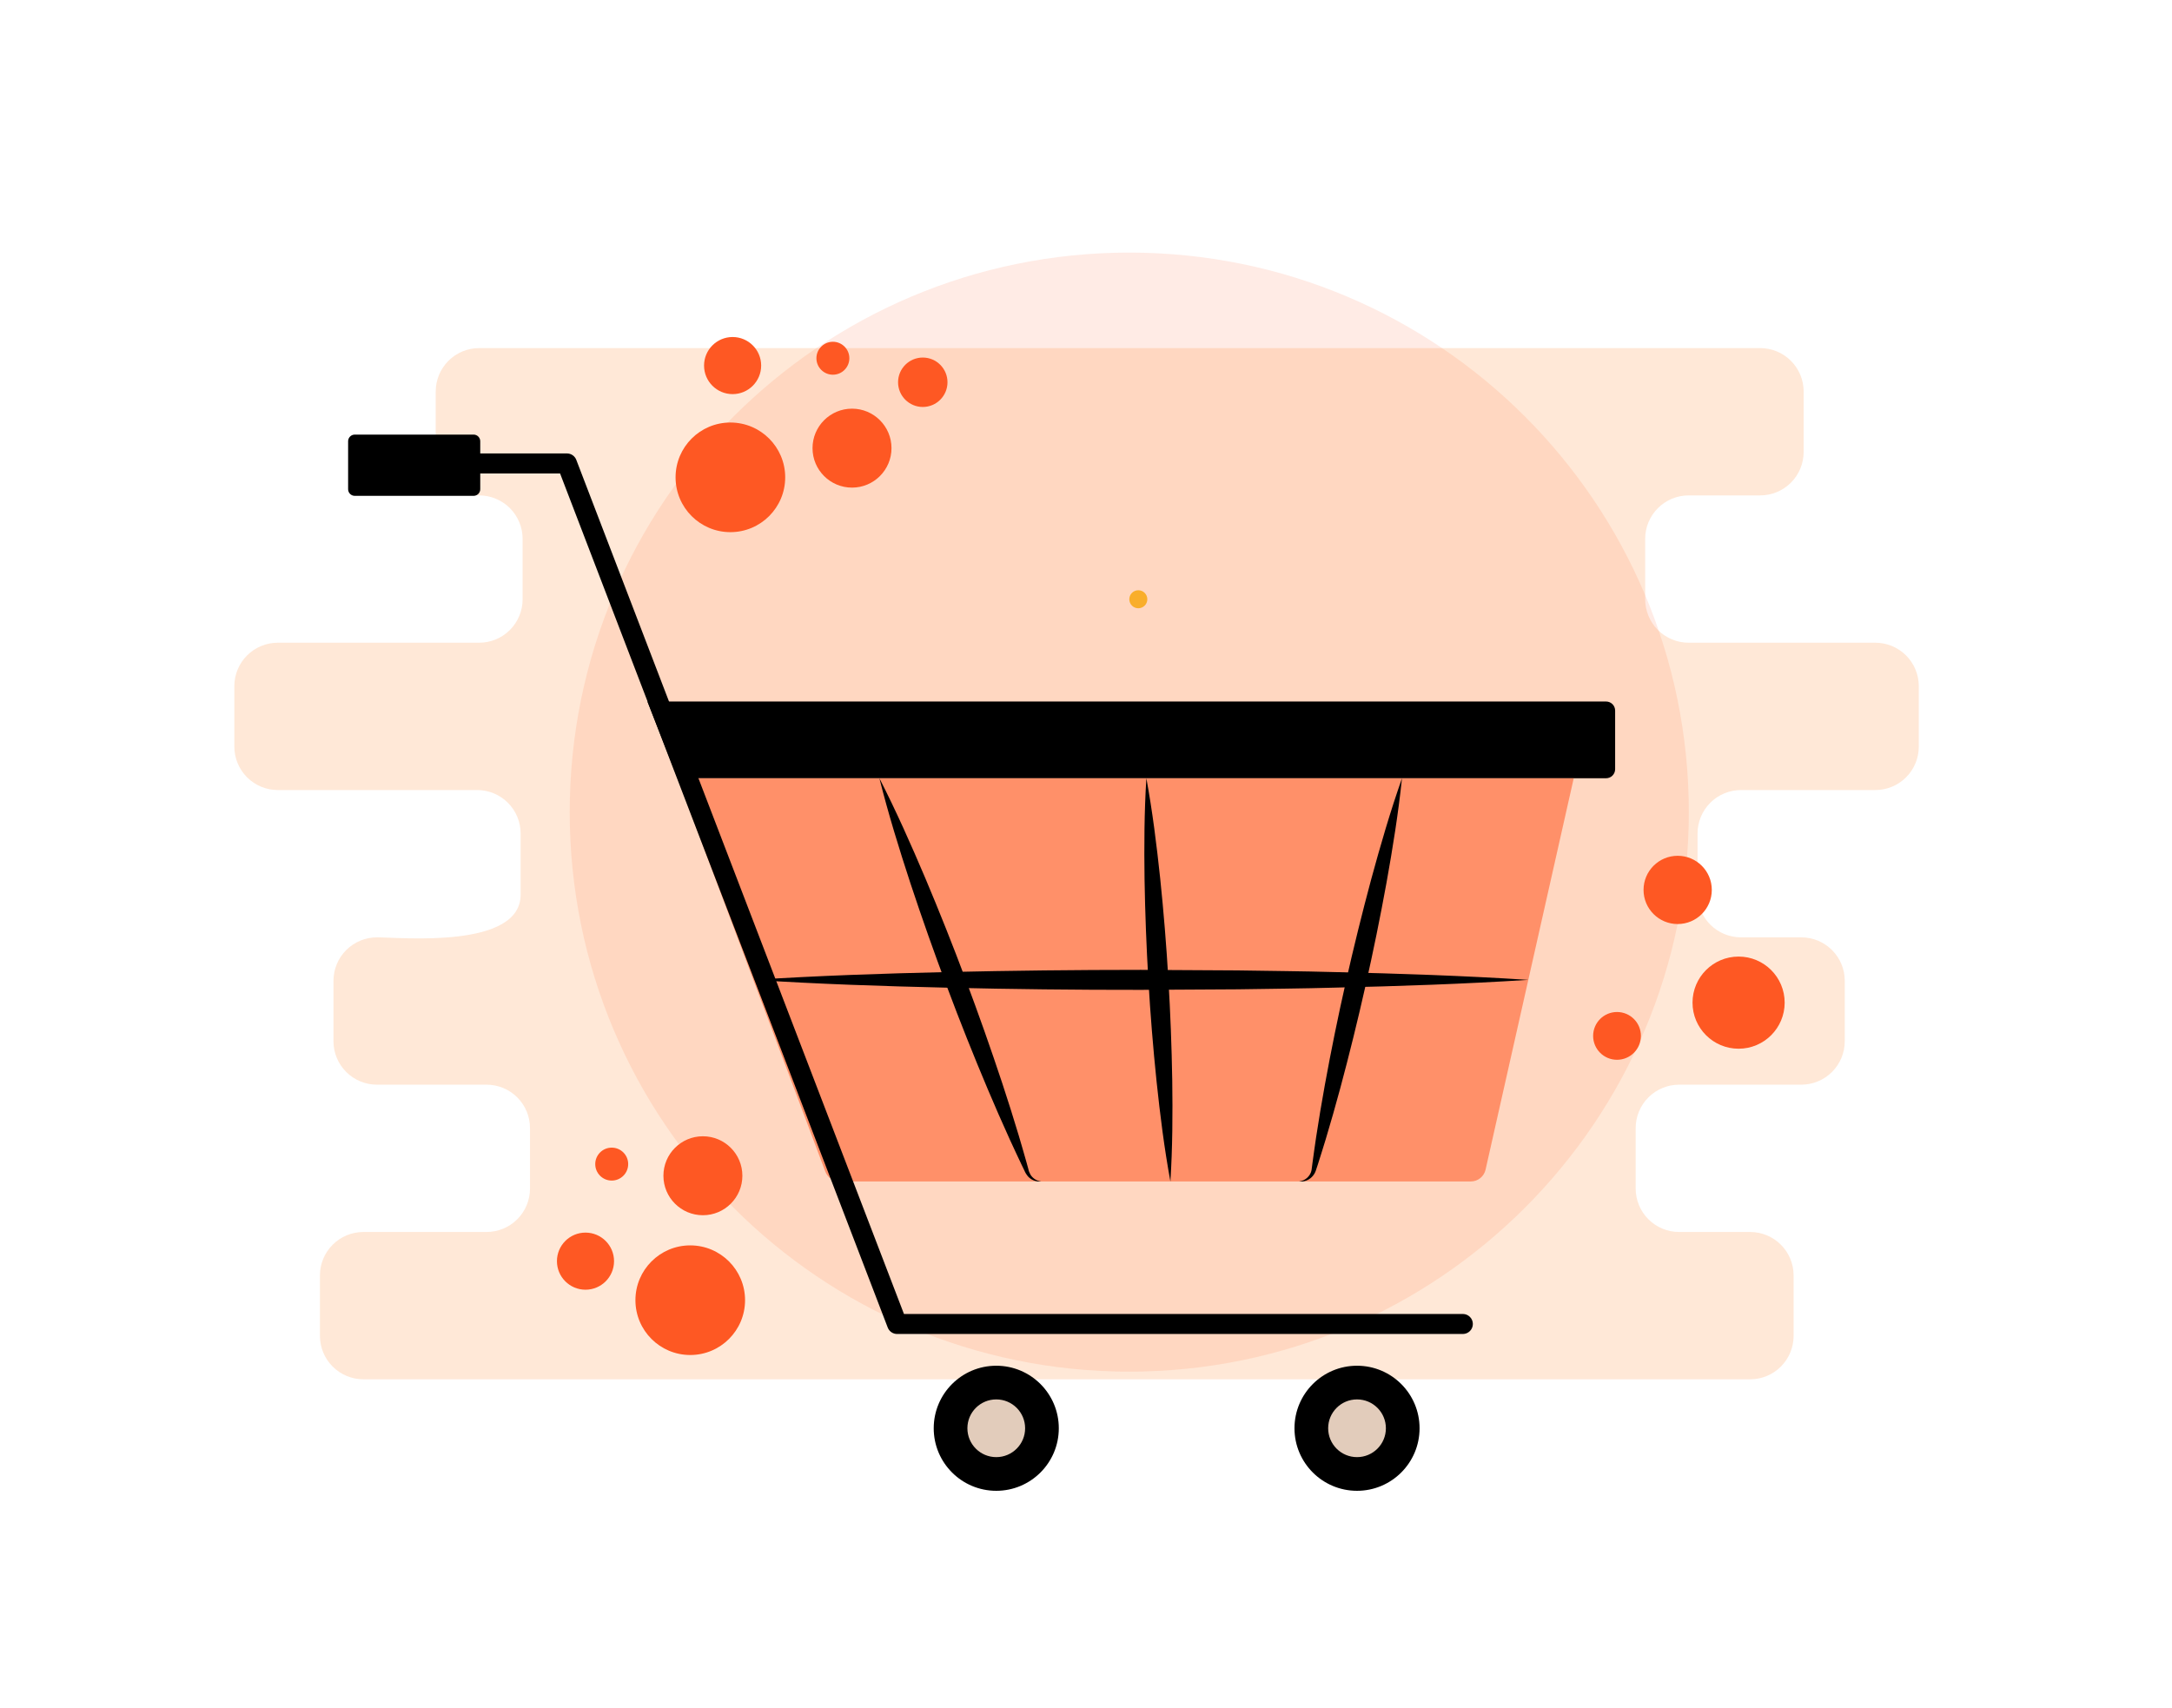 <svg xmlns="http://www.w3.org/2000/svg" width="253" height="199" viewBox="0 0 253 199" fill="none">
  <path d="M131.54 159.779C167.537 159.779 196.718 130.598 196.718 94.601C196.718 58.604 167.537 29.423 131.54 29.423C95.543 29.423 66.362 58.604 66.362 94.601C66.362 130.598 95.543 159.779 131.54 159.779Z" fill="#FF511B" fill-opacity="0.11"/>
  <path d="M223.506 86.968V79.929C223.506 78.587 222.973 77.3 222.024 76.351C221.075 75.402 219.787 74.868 218.445 74.868H196.695C196.031 74.868 195.373 74.737 194.759 74.483C194.145 74.229 193.587 73.856 193.117 73.386C192.647 72.916 192.274 72.358 192.02 71.744C191.765 71.13 191.634 70.472 191.634 69.808V62.769C191.634 61.427 192.168 60.139 193.117 59.19C194.066 58.241 195.353 57.708 196.695 57.708H205.033C206.375 57.708 207.662 57.175 208.611 56.226C209.56 55.277 210.094 53.989 210.094 52.647V45.608C210.094 44.266 209.56 42.979 208.611 42.03C207.662 41.081 206.375 40.548 205.033 40.548H55.814C54.472 40.548 53.185 41.081 52.236 42.03C51.286 42.979 50.753 44.266 50.753 45.608V52.647C50.753 53.989 51.286 55.277 52.236 56.226C53.185 57.175 54.472 57.708 55.814 57.708C57.156 57.708 58.444 58.241 59.393 59.19C60.342 60.139 60.875 61.427 60.875 62.769V69.808C60.875 71.15 60.342 72.437 59.393 73.386C58.444 74.335 57.156 74.868 55.814 74.868H32.357C31.015 74.868 29.727 75.402 28.778 76.351C27.829 77.3 27.296 78.587 27.296 79.929V86.968C27.296 88.31 27.829 89.597 28.778 90.547C29.727 91.496 31.015 92.029 32.357 92.029H55.583C56.248 92.029 56.906 92.16 57.52 92.414C58.134 92.668 58.691 93.041 59.161 93.511C59.631 93.981 60.004 94.539 60.258 95.153C60.513 95.767 60.644 96.425 60.644 97.09V104.128C60.768 110.569 46.718 109.189 43.923 109.189H43.904C42.562 109.189 41.275 109.723 40.326 110.672C39.377 111.621 38.843 112.908 38.843 114.25V121.289C38.843 122.631 39.377 123.918 40.326 124.867C41.275 125.816 42.562 126.35 43.904 126.35H56.675C58.018 126.35 59.305 126.883 60.254 127.832C61.203 128.781 61.736 130.068 61.736 131.411V138.449C61.736 139.792 61.203 141.079 60.254 142.028C59.305 142.977 58.018 143.51 56.675 143.51H42.328C40.986 143.51 39.699 144.043 38.75 144.992C37.8 145.942 37.267 147.229 37.267 148.571V155.61C37.267 156.952 37.8 158.239 38.75 159.188C39.699 160.137 40.986 160.671 42.328 160.671H203.863C205.205 160.671 206.493 160.137 207.442 159.188C208.391 158.239 208.924 156.952 208.924 155.61V148.571C208.924 147.229 208.391 145.942 207.442 144.992C206.493 144.043 205.205 143.51 203.863 143.51H195.588C194.246 143.51 192.959 142.977 192.01 142.028C191.061 141.079 190.528 139.792 190.528 138.449V131.411C190.528 130.068 191.061 128.781 192.01 127.832C192.959 126.883 194.246 126.35 195.588 126.35H209.822C211.164 126.35 212.451 125.816 213.4 124.867C214.349 123.918 214.882 122.631 214.882 121.289V114.25C214.882 112.908 214.349 111.621 213.4 110.672C212.451 109.723 211.164 109.189 209.822 109.189H202.796C201.454 109.189 200.167 108.656 199.218 107.707C198.269 106.758 197.735 105.471 197.735 104.128V97.09C197.735 96.425 197.866 95.767 198.121 95.153C198.375 94.539 198.748 93.981 199.218 93.511C199.688 93.041 200.245 92.668 200.86 92.414C201.474 92.16 202.132 92.029 202.796 92.029H218.445C219.787 92.029 221.075 91.496 222.024 90.547C222.973 89.597 223.506 88.31 223.506 86.968Z" fill="#FA6C02" fill-opacity="0.16"/>
  <path d="M202.516 122.161C205.48 122.161 207.882 119.758 207.882 116.794C207.882 113.83 205.48 111.428 202.516 111.428C199.552 111.428 197.149 113.83 197.149 116.794C197.149 119.758 199.552 122.161 202.516 122.161Z" fill="#FE5823"/>
  <path d="M188.354 123.45C189.891 123.45 191.137 122.204 191.137 120.667C191.137 119.13 189.891 117.885 188.354 117.885C186.817 117.885 185.572 119.13 185.572 120.667C185.572 122.204 186.817 123.45 188.354 123.45Z" fill="#FE5823"/>
  <path d="M195.42 107.638C197.615 107.638 199.395 105.858 199.395 103.663C199.395 101.467 197.615 99.688 195.42 99.688C193.224 99.688 191.444 101.467 191.444 103.663C191.444 105.858 193.224 107.638 195.42 107.638Z" fill="#FE5823"/>
  <path d="M80.401 157.84C83.927 157.84 86.786 154.982 86.786 151.455C86.786 147.929 83.927 145.07 80.401 145.07C76.874 145.07 74.016 147.929 74.016 151.455C74.016 154.982 76.874 157.84 80.401 157.84Z" fill="#FE5823"/>
  <path d="M68.199 150.234C70.036 150.234 71.525 148.745 71.525 146.908C71.525 145.071 70.036 143.582 68.199 143.582C66.363 143.582 64.874 145.071 64.874 146.908C64.874 148.745 66.363 150.234 68.199 150.234Z" fill="#FE5823"/>
  <path d="M71.254 137.521C72.314 137.521 73.173 136.662 73.173 135.602C73.173 134.543 72.314 133.684 71.254 133.684C70.195 133.684 69.336 134.543 69.336 135.602C69.336 136.662 70.195 137.521 71.254 137.521Z" fill="#FE5823"/>
  <path d="M81.875 141.558C84.415 141.558 86.474 139.499 86.474 136.959C86.474 134.419 84.415 132.36 81.875 132.36C79.335 132.36 77.276 134.419 77.276 136.959C77.276 139.499 79.335 141.558 81.875 141.558Z" fill="#FE5823"/>
  <path d="M85.077 61.988C88.603 61.988 91.462 59.13 91.462 55.603C91.462 52.077 88.603 49.218 85.077 49.218C81.551 49.218 78.692 52.077 78.692 55.603C78.692 59.13 81.551 61.988 85.077 61.988Z" fill="#FE5823"/>
  <path d="M85.336 45.91C87.172 45.91 88.662 44.421 88.662 42.584C88.662 40.748 87.172 39.258 85.336 39.258C83.499 39.258 82.01 40.748 82.01 42.584C82.01 44.421 83.499 45.91 85.336 45.91Z" fill="#FE5823"/>
  <path d="M107.488 47.406C109.078 47.406 110.366 46.117 110.366 44.528C110.366 42.938 109.078 41.649 107.488 41.649C105.898 41.649 104.609 42.938 104.609 44.528C104.609 46.117 105.898 47.406 107.488 47.406Z" fill="#FE5823"/>
  <path d="M97.016 43.649C98.076 43.649 98.935 42.79 98.935 41.73C98.935 40.671 98.076 39.812 97.016 39.812C95.957 39.812 95.098 40.671 95.098 41.73C95.098 42.79 95.957 43.649 97.016 43.649Z" fill="#FE5823"/>
  <path d="M99.245 56.801C101.784 56.801 103.844 54.742 103.844 52.203C103.844 49.663 101.784 47.603 99.245 47.603C96.704 47.603 94.645 49.663 94.645 52.203C94.645 54.742 96.704 56.801 99.245 56.801Z" fill="#FE5823"/>
  <path d="M187.077 90.655H78.935L75.408 81.716H187.077C187.216 81.716 187.354 81.743 187.482 81.796C187.611 81.849 187.727 81.927 187.825 82.025C187.924 82.124 188.002 82.24 188.055 82.369C188.108 82.497 188.135 82.635 188.135 82.773V89.597C188.135 89.736 188.108 89.874 188.055 90.002C188.002 90.13 187.924 90.247 187.825 90.345C187.727 90.444 187.611 90.522 187.482 90.575C187.354 90.628 187.216 90.655 187.077 90.655Z" fill="black"/>
  <path d="M171.323 137.625H97.788C97.429 137.625 97.079 137.515 96.784 137.311C96.489 137.106 96.263 136.817 96.137 136.481L78.935 90.655H183.312L173.043 136.249C172.955 136.639 172.737 136.988 172.424 137.238C172.111 137.488 171.723 137.625 171.323 137.625Z" fill="#FF511B" fill-opacity="0.53"/>
  <path d="M178.023 114.141C170.5 114.623 162.978 114.876 155.455 115.047C151.694 115.155 147.932 115.179 144.171 115.242L132.887 115.306C125.364 115.313 117.841 115.228 110.318 115.051C102.796 114.88 95.273 114.626 87.75 114.141C95.273 113.655 102.796 113.402 110.318 113.231C117.841 113.062 125.364 112.977 132.887 112.976L144.171 113.04C147.932 113.103 151.694 113.127 155.455 113.234C162.978 113.406 170.5 113.658 178.023 114.141Z" fill="black"/>
  <path d="M163.308 90.655C162.88 94.754 162.225 98.802 161.502 102.834C160.769 106.865 159.952 110.876 159.05 114.868C158.152 118.861 157.172 122.836 156.109 126.792C155.573 128.769 155.017 130.741 154.424 132.706C154.117 133.685 153.825 134.668 153.507 135.645L153.261 136.388C153.164 136.66 153.007 136.907 152.802 137.11C152.609 137.301 152.375 137.447 152.119 137.536C151.862 137.625 151.589 137.655 151.319 137.625C151.563 137.596 151.798 137.515 152.007 137.387C152.216 137.258 152.395 137.087 152.532 136.883C152.66 136.695 152.744 136.481 152.778 136.257L152.876 135.503C153.007 134.484 153.164 133.471 153.307 132.454C153.614 130.425 153.957 128.405 154.32 126.389C155.053 122.359 155.871 118.348 156.775 114.356C157.676 110.363 158.657 106.389 159.719 102.433C160.795 98.48 161.938 94.542 163.308 90.655Z" fill="black"/>
  <path d="M121.286 137.625C121.005 137.655 120.721 137.62 120.457 137.521C120.192 137.423 119.954 137.264 119.761 137.058C119.572 136.841 119.42 136.593 119.312 136.326L118.963 135.605C118.499 134.642 118.061 133.67 117.609 132.703C116.724 130.761 115.874 128.807 115.043 126.845C113.386 122.92 111.812 118.964 110.319 114.978C108.821 110.993 107.402 106.978 106.063 102.934C104.736 98.885 103.475 94.811 102.434 90.655C104.384 94.47 106.116 98.367 107.78 102.289C109.436 106.215 111.01 110.171 112.501 114.158C113.996 118.144 115.413 122.159 116.753 126.203C117.418 128.227 118.065 130.258 118.675 132.302C118.971 133.328 119.281 134.348 119.565 135.379L119.778 136.151C119.826 136.394 119.914 136.627 120.037 136.841C120.173 137.057 120.356 137.24 120.572 137.376C120.788 137.511 121.032 137.596 121.286 137.625Z" fill="black"/>
  <path d="M116.047 173.659C120.07 173.659 123.332 170.398 123.332 166.374C123.332 162.351 120.07 159.089 116.047 159.089C112.024 159.089 108.762 162.351 108.762 166.374C108.762 170.398 112.024 173.659 116.047 173.659Z" fill="black"/>
  <path d="M116.047 169.736C117.904 169.736 119.409 168.231 119.409 166.374C119.409 164.517 117.904 163.012 116.047 163.012C114.19 163.012 112.685 164.517 112.685 166.374C112.685 168.231 114.19 169.736 116.047 169.736Z" fill="#E2CCBB"/>
  <path d="M158.07 173.659C162.093 173.659 165.355 170.398 165.355 166.374C165.355 162.351 162.093 159.089 158.07 159.089C154.046 159.089 150.785 162.351 150.785 166.374C150.785 170.398 154.046 173.659 158.07 173.659Z" fill="black"/>
  <path d="M158.069 169.736C159.926 169.736 161.432 168.231 161.432 166.374C161.432 164.517 159.926 163.012 158.069 163.012C156.212 163.012 154.707 164.517 154.707 166.374C154.707 168.231 156.212 169.736 158.069 169.736Z" fill="#E2CCBB"/>
  <path d="M133.532 90.655C134.247 94.54 134.73 98.44 135.144 102.343C135.548 106.247 135.865 110.156 136.095 114.07C136.33 117.984 136.48 121.904 136.546 125.828C136.6 129.752 136.582 133.682 136.331 137.625C135.613 133.739 135.129 129.84 134.716 125.937C134.312 122.033 133.996 118.124 133.768 114.209C133.536 110.295 133.386 106.376 133.32 102.452C133.267 98.527 133.284 94.598 133.532 90.655Z" fill="black"/>
  <path d="M170.396 155.392H104.495C104.259 155.392 104.029 155.32 103.834 155.186C103.64 155.053 103.491 154.863 103.406 154.643L65.239 55.152H45.023C44.714 55.152 44.417 55.029 44.199 54.81C43.98 54.592 43.857 54.295 43.857 53.986C43.857 53.677 43.98 53.38 44.199 53.161C44.417 52.943 44.714 52.82 45.023 52.82H66.041C66.277 52.82 66.507 52.891 66.701 53.025C66.896 53.159 67.045 53.348 67.129 53.568L105.296 153.06H170.396C170.705 153.06 171.001 153.182 171.22 153.401C171.439 153.62 171.562 153.916 171.562 154.226C171.562 154.535 171.439 154.831 171.22 155.05C171.001 155.269 170.705 155.392 170.396 155.392Z" fill="black"/>
  <path d="M55.163 50.624H41.326C40.897 50.624 40.549 50.972 40.549 51.401V56.983C40.549 57.412 40.897 57.76 41.326 57.76H55.163C55.592 57.76 55.94 57.412 55.94 56.983V51.401C55.94 50.972 55.592 50.624 55.163 50.624Z" fill="black"/>
  <path d="M132.593 70.855C133.173 70.855 133.643 70.385 133.643 69.805C133.643 69.226 133.173 68.756 132.593 68.756C132.014 68.756 131.544 69.226 131.544 69.805C131.544 70.385 132.014 70.855 132.593 70.855Z" fill="#F9AE2B"/>
</svg>